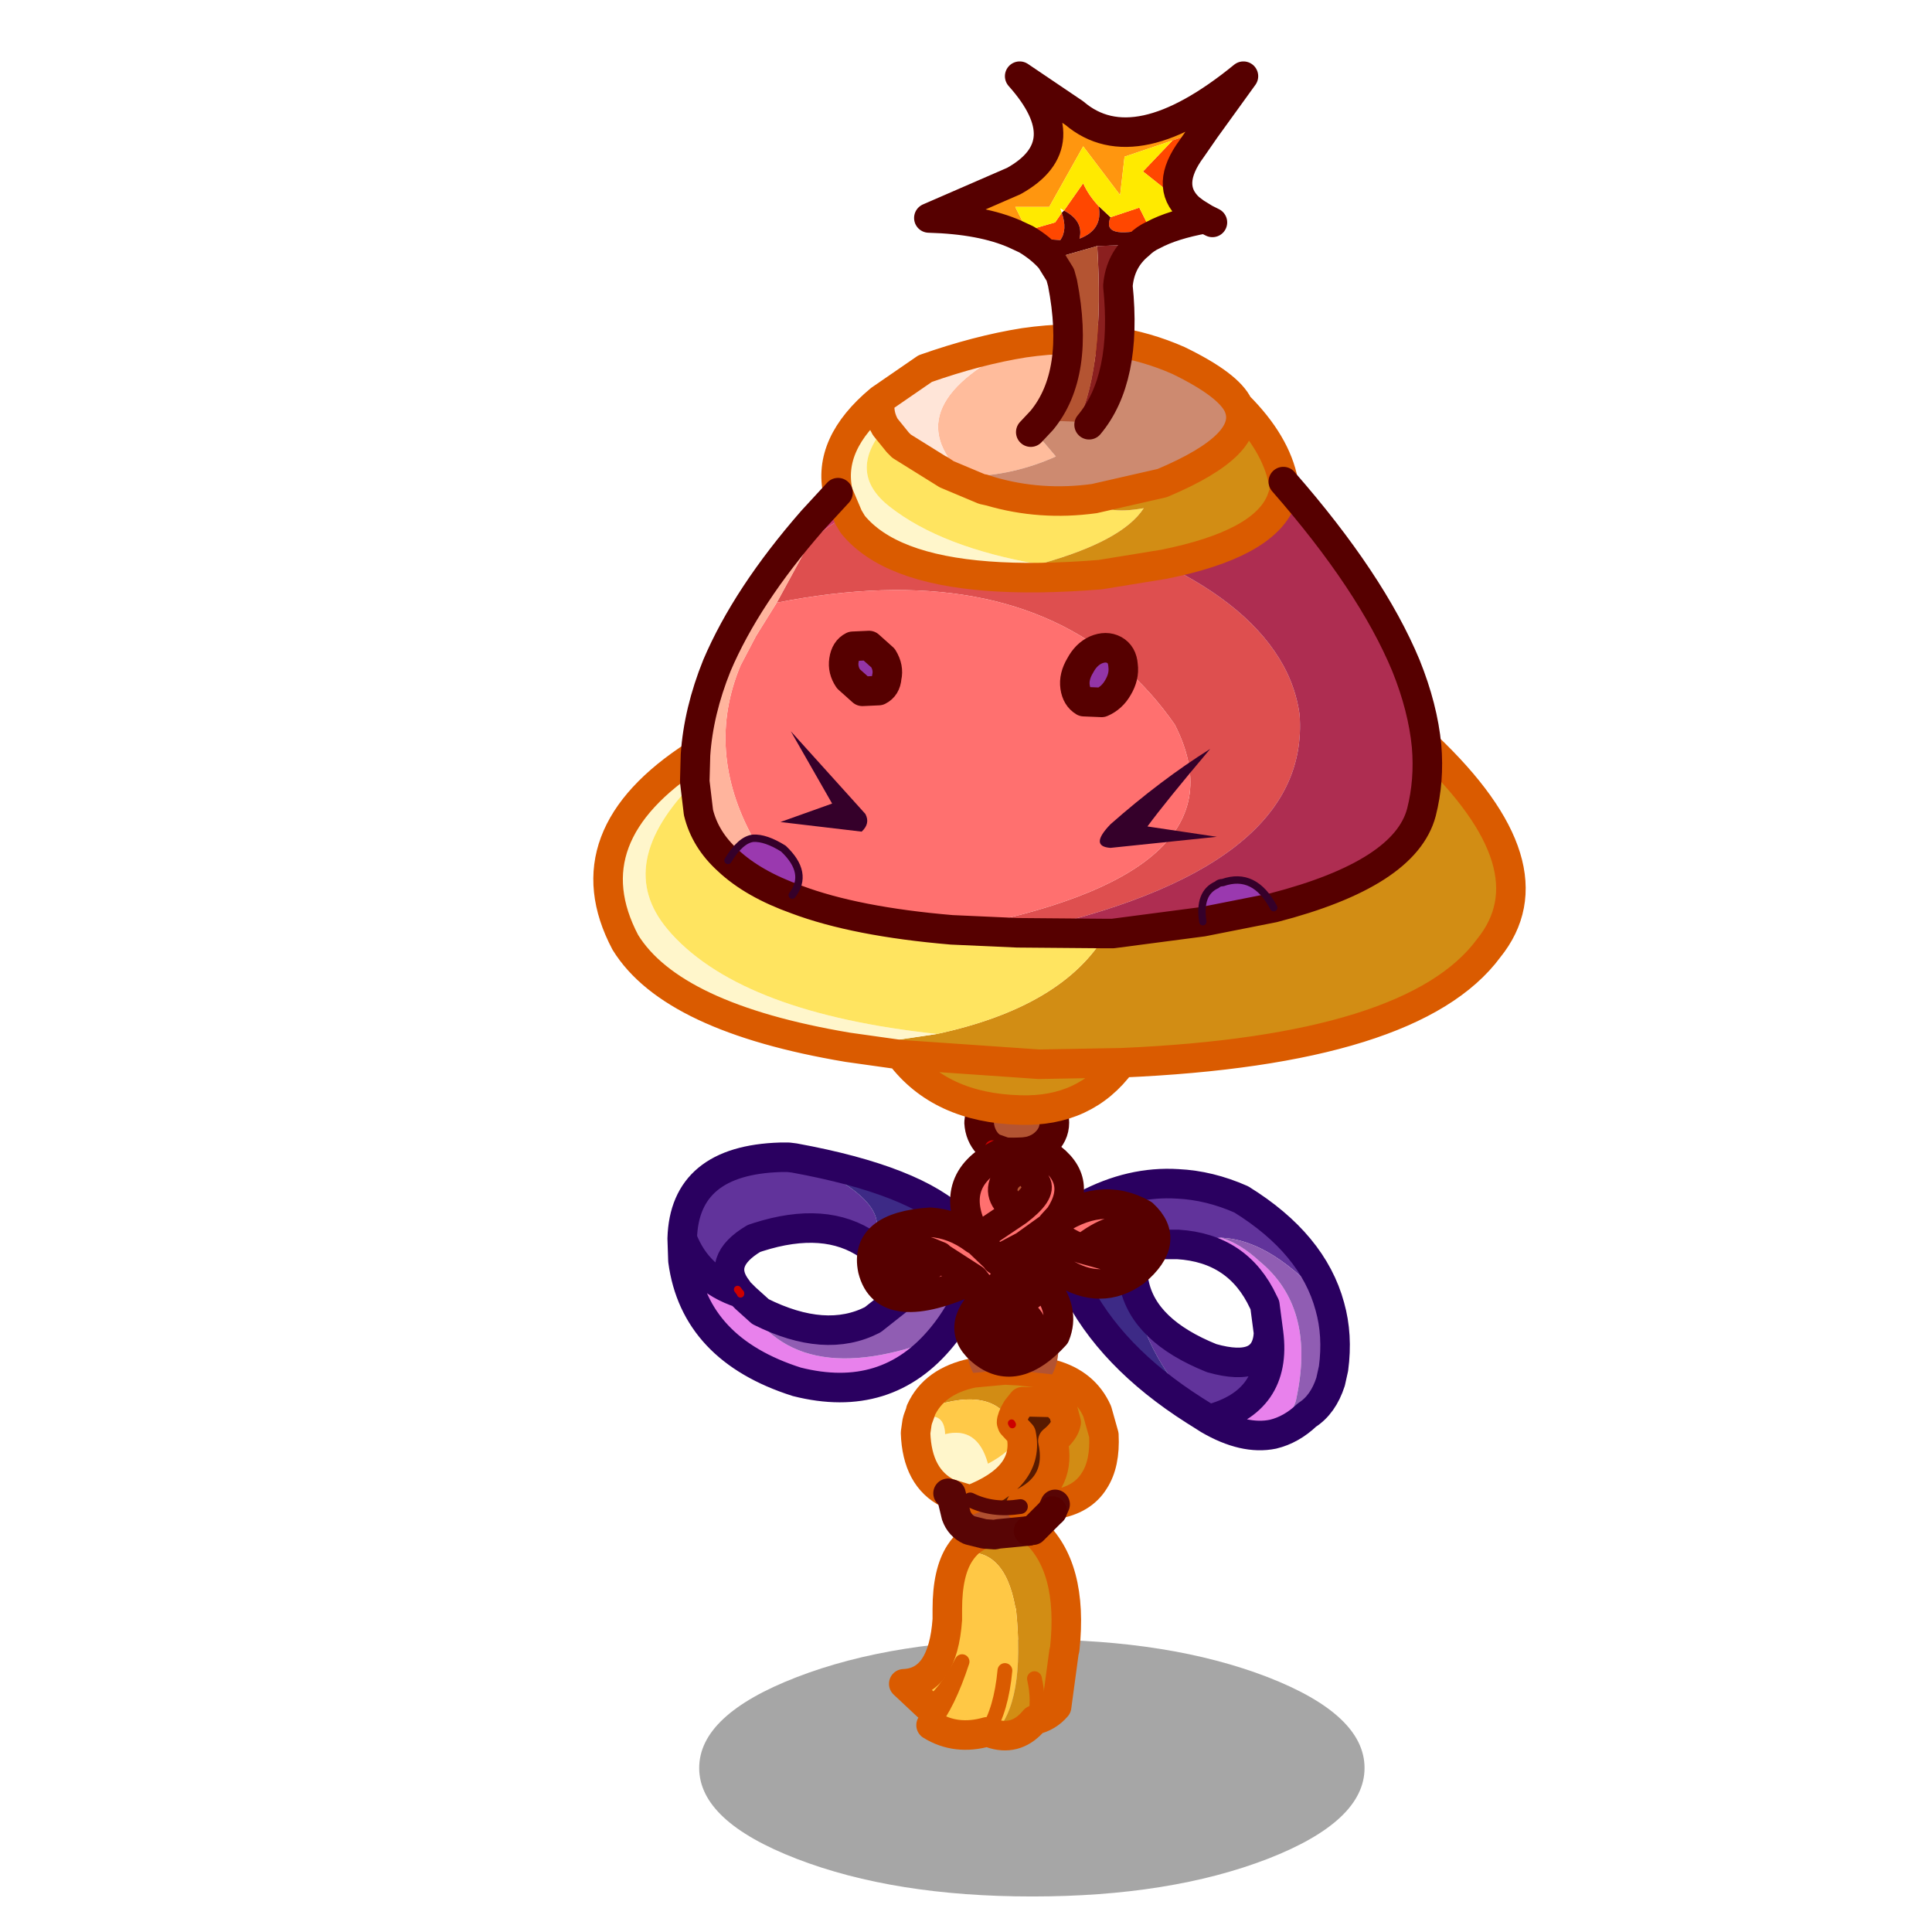 <svg xmlns:ffdec="https://www.free-decompiler.com/flash" xmlns:xlink="http://www.w3.org/1999/xlink" ffdec:objectType="frame" height="90" width="90" xmlns="http://www.w3.org/2000/svg"><use ffdec:characterId="13" height="127.65" transform="translate(24.9 .522) scale(.688)" width="68.1" xlink:href="#a"/><defs><use ffdec:characterId="1" height="17.4" width="45.05" xlink:href="#b" id="g"/><use ffdec:characterId="3" height="26.75" width="15.55" xlink:href="#c" id="h"/><use ffdec:characterId="5" height="25.3" width="46.2" xlink:href="#d" id="i"/><use ffdec:characterId="7" height="54.2" width="63.1" xlink:href="#e" id="j"/><use ffdec:characterId="9" height="26.1" transform="translate(0 3.4)" width="23.3" xlink:href="#f" id="k"/><g id="a" transform="translate(-3.85 4.4)"><use ffdec:characterId="2" height="17.4" transform="translate(15 105.85)" width="45.05" xlink:href="#g"/><use ffdec:characterId="4" height="26.75" transform="translate(27.85 86.6)" width="15.55" xlink:href="#h"/><use ffdec:characterId="6" height="25.3" transform="translate(12.85 67.75)" width="46.2" xlink:href="#i"/><use ffdec:characterId="8" height="54.2" transform="translate(7.85 16.8)" width="63.1" xlink:href="#j"/><use ffdec:characterId="12" height="29.5" transform="translate(29.55 -4.4)" width="26.45" xlink:href="#k"/></g><g id="c"><path d="M3.8 12.4q.65-1 1.65-1.3l.7.05.25-.05 2.05-.2.2-.05h.1q2.75 2.45 2.15 8.05l-.05.2-.5 3.7q-.6.7-1.5.9-1.15 1.4-2.75.95 2.15-2.1 1.5-8.45l-.05-.15Q6.8 11.9 3.8 12.4m5.05 8.5q.35 1.55 0 2.8.35-1.25 0-2.8" fill="#d28d14" fill-rule="evenodd" transform="translate(1 1)"/><path d="m6.1 24.65-.45-.15q-2.1.6-3.8-.45 1.15-1.4 2.1-4.3-1.2 2.3-2.35 3L0 21.25q2.65-.1 2.95-4.35v-.7q0-2.5.85-3.8 3-.5 3.75 3.65l.05.15q.65 6.35-1.5 8.45m.75-4.3Q6.6 23 5.65 24.5q.95-1.5 1.2-4.15" fill="#ffc845" fill-rule="evenodd" transform="translate(1 1)"/><path d="M4.8 13.4q.65-1 1.65-1.3m3.3-.25q2.75 2.45 2.15 8.05l-.05.2-.5 3.7q-.6.7-1.5.9-1.15 1.4-2.75.95l-.45-.15q-2.1.6-3.8-.45m-.25-1.3L1 22.25q2.65-.1 2.95-4.35v-.7q0-2.5.85-3.8" fill="none" stroke="#da5b00" stroke-linecap="round" stroke-linejoin="round" stroke-width="2"/><path d="M1.85 24.05q1.15-1.4 2.1-4.3-1.2 2.3-2.35 3m7.25.95q.35-1.25 0-2.8m-3.2 3.6q.95-1.5 1.2-4.15" fill="none" stroke="#da5b00" stroke-linecap="round" stroke-linejoin="round" transform="translate(1 1)"/><path d="M7.3 3.55q0-.3.35-.9l.4-.5 2.15.05.6.6.2.75q-.1.6-.9 1.25.6 2.8-1.85 4.1-.35.15-.35.35-1.9.3-3.4-.45 4.05-1.55 3.45-4.45l-.6-.65-.05-.15" fill="#581a00" fill-rule="evenodd" transform="translate(1 1)"/><path d="M7.9 9.25q0-.2.35-.35 2.45-1.3 1.85-4.1.8-.65.9-1.25l-.2-.75-.6-.6-2.15-.05-.4.5q-.35.6-.35.9v.05Q5.9.9 1.15 2.75 2.05.75 4.7.2L6.85 0l.95.05 2.25.25q2.2.6 3.05 2.5l.45 1.6q.1 1.95-.65 3.1-.8 1.3-2.65 1.6l-.5.1H9.4l-1.5.05" fill="#d28c14" fill-rule="evenodd" transform="translate(1 1)"/><path d="M7.95 4.35q.6 2.9-3.45 4.45l-1.3-.4-.2-.05Q.9 7.3.8 4.25l.1-.7.05-.2q1.8-.7 1.85 1 2.2-.55 2.9 2 1.55-.8 2.25-2" fill="#fff6cb" fill-rule="evenodd" transform="translate(1 1)"/><path d="m7.35 3.7.6.65q-.7 1.2-2.25 2-.7-2.55-2.9-2-.05-1.7-1.85-1l.2-.55v-.05Q5.9.9 7.3 3.6l.05.1" fill="#ffc948" fill-rule="evenodd" transform="translate(1 1)"/><path d="M4.5 8.8q1.5.75 3.4.45l1.5-.05h.35l.5-.1-.2.45-1.3 1.3h-.1l-.2.05-2.05.2-.25.05-.7-.05-1-.25q-.65-.3-.9-1L3.2 8.4l1.3.4" fill="#b05030" fill-rule="evenodd" transform="translate(1 1)"/><path d="M8.9 10.25q0-.2.35-.35 2.45-1.3 1.85-4.1.8-.65.9-1.25l-.2-.75-.6-.6-2.15-.05-.4.5q-.35.6-.35.9l.05.15.6.65q.6 2.9-3.45 4.45l-1.3-.4m4.7.85 1.5-.05h.35l.5-.1q1.85-.3 2.65-1.6.75-1.15.65-3.1l-.45-1.6q-.85-1.9-3.05-2.5L8.8 1.05 7.85 1l-2.15.2q-2.65.55-3.55 2.55v.05l-.2.55-.05.2-.1.7Q1.9 8.3 4 9.35" fill="none" stroke="#da5b00" stroke-linecap="round" stroke-linejoin="round" stroke-width="2"/><path d="m8.3 4.6.05.1" fill="none" stroke="#c00" stroke-linecap="round" stroke-linejoin="round" stroke-width=".5"/><path d="m9.45 11.9-2.05.2-.25.05-.7-.05-1-.25q-.65-.3-.9-1L4.2 9.4 4 9.35m7.25.75-.2.45" fill="none" stroke="#580505" stroke-linecap="round" stroke-linejoin="round" stroke-width="2"/><path d="M4.5 8.8q1.5.75 3.4.45" fill="none" stroke="#580505" stroke-linecap="round" stroke-linejoin="round" transform="translate(1 1)"/><path d="m11.05 10.55-1.3 1.3h-.1l-.2.05" fill="none" stroke="#560000" stroke-linecap="round" stroke-linejoin="round" stroke-width="2"/></g><g id="d"><path d="M27.3 7.7q3.1-1.65 6.25-1.45 2.15.1 4.3 1.05 4.85 3 6 7.25Q40 10.05 36.5 9.9l-2.95.15-.6.3H32l-.3.05q-1.1-2.15-4.4-2.7m8.35 14.5-.55-.35q-4.15-4.4-4.5-8.85.65 3.2 5.25 5.05 3.7 1.05 3.85-1.7.6 4.65-4.05 5.85m-31.7-8.55Q1.05 12.7 0 9.95q.15-5.3 6.65-5.5h.55l.4.05q7.4 3.15 5 5.9-2.9-2-7.45-.55l-.3.1q-2.6 1.55-1.1 3.45l.15.2.05.05" fill="#61339b" fill-rule="evenodd" transform="translate(1 1)"/><path d="M40 23.2q-1.95.4-4.35-1 4.65-1.2 4.05-5.85l-.25-1.9-.1-.2q-1.7-3.65-5.8-3.9h-.6l.6-.3 2.95-.15q1.3.4 2.6 1.6 3.7 3.05 2.55 8.95l-.1.5q-.35 1.1-1.55 2.25m-22.4-6.6q-3.75 4.6-9.85 3.05-6.9-2.2-7.7-8.2L0 9.95q1.05 2.75 3.95 3.7v.05q3.45 6.9 13.65 2.9" fill="#e881ec" fill-rule="evenodd" transform="translate(1 1)"/><path d="M43.85 14.55q.55 1.95.25 4.2l-.2.9q-.5 1.55-1.6 2.25-1.05 1-2.3 1.3 1.2-1.15 1.55-2.25l.1-.5q1.15-5.9-2.55-8.95-1.3-1.2-2.6-1.6 3.5.15 7.35 4.65M17.6 16.6q-10.2 4-13.65-2.9v-.05l.35.35 1 .9q4.4 2.2 7.6.55 5.95-.75 6.15-6.2 1.4 1.75.65 3.8-.9 2.1-2.1 3.55" fill="#905db3" fill-rule="evenodd" transform="translate(1 1)"/><path d="m21 3.8-.3-.25q-.55-.6-.6-1.45l.1-.85.45-.6Q21.3 0 22.55 0t1.95.65q.7.55.7 1.45 0 .85-.7 1.45t-1.95.6l-.7-.05-.85-.3" fill="#b45432" fill-rule="evenodd" transform="translate(1 1)"/><path d="m35.1 21.85-.4-.25q-5.75-3.65-8.1-8.45l-.2-.45-.1-.2q-1.4-3.25.55-4.5l.45-.3q3.3.55 4.4 2.7-1.55.35-1.25 1.95l.1.45.05.2q.35 4.45 4.5 8.85M7.6 4.5Q15.8 6 18.65 8.85l.2.2.2.2q-.2 5.45-6.15 6.2l1.9-1.5q1.25-1.65-1.8-3.3l-.2-.1-.2-.15q2.4-2.75-5-5.9" fill="#3d2a86" fill-rule="evenodd" transform="translate(1 1)"/><path d="M21 3.8q.75.65 3.75.3l.6 12.1q.35 1.75-.3 2.95l-2.25-.25-.95-.05-2.15.2q-.75-1.5-.2-3.2L21 3.8" fill="#b35332" fill-rule="evenodd" transform="translate(1 1)"/><path d="M28.3 8.7q3.1-1.65 6.25-1.45 2.15.1 4.3 1.05 4.85 3 6 7.25.55 1.95.25 4.2l-.2.9q-.5 1.55-1.6 2.25-1.05 1-2.3 1.3-1.95.4-4.35-1l-.55-.35-.4-.25q-5.75-3.65-8.1-8.45l-.2-.45-.1-.2q-1.4-3.25.55-4.5l.45-.3m4.4 2.7.3-.05h1.55q4.1.25 5.8 3.9l.1.2.25 1.9q.6 4.65-4.05 5.85M32.7 11.4q-1.55.35-1.25 1.95l.1.45.05.2q.65 3.2 5.25 5.05 3.7 1.05 3.85-1.7M1 10.95l.05 1.5q.8 6 7.7 8.2 6.1 1.55 9.85-3.05 1.2-1.45 2.1-3.55.75-2.05-.65-3.8l-.2-.2-.2-.2Q16.8 7 8.6 5.5l-.4-.05h-.55q-6.5.2-6.65 5.5 1.05 2.75 3.95 3.7l.35.35 1 .9q4.4 2.2 7.6.55l1.9-1.5q1.25-1.65-1.8-3.3l-.2-.1-.2-.15q-2.9-2-7.45-.55l-.3.1q-2.6 1.55-1.1 3.45" fill="none" stroke="#2a0060" stroke-linecap="round" stroke-linejoin="round" stroke-width="2"/><path d="M4.95 14.7v-.05l-.05-.05-.15-.2" fill="none" stroke="#c00" stroke-linecap="round" stroke-linejoin="round" stroke-width=".5"/><path d="m22 4.8-.3-.25q-.55-.6-.6-1.45l.1-.85.45-.6Q22.3 1 23.55 1t1.95.65q.7.55.7 1.45 0 .85-.7 1.45t-1.95.6l-.7-.05-.85-.3" fill="none" stroke="#560000" stroke-linecap="round" stroke-linejoin="round" stroke-width="2"/><path d="M21 3.8q.75.65 3.75.3" fill="none" stroke="#c00" stroke-linecap="round" stroke-linejoin="round" transform="translate(1 1)"/><path d="M19.95 9.95q-2.2-3.85 1.6-5.75l.25-.05 2.55-.1q2.95 1.75 1.2 4.4l-.5.55q3.25-2.35 6.15-.7 1.95 1.8-.55 3.9-2.3 1.65-4.9 0l-.1.05-1.15.8q1.45 1.75.75 3.45-2.6 2.85-4.8 1.2-2.15-1.65.2-3.85l-.9-1.15q-6 2.75-6.85-.65-.6-2.9 3.9-3.2 1.6.1 3 1.15l.25.15-.1-.2L22.7 8.1l-2.75 1.85m-2.55 1.2-.25-.1q-1.9-.85-2.35.15-.3.95 1 .9l.4-.1q.95-.3 1.2-.85l.1.1 2.25 1.45-2.25-1.45-.1-.1m5.3-3.05q1.65-1.25 1.25-1.9-.75-1.55-1.95-.35-.85 1.15.7 2.25m-1.4 3.25-1.25-1.2 1.25 1.2v.05h.05l1.05 1 1.75-1.2 1.5 1.05-1.5-1.05-1-.75-1.8.95-.05-.05M25.05 9l-.1.15-.2.15-1.6 1.15 1.6-1.15.2-.15.1-.15m2.05 1.65 1.45.4q2.65.35 1.6-1.35-.75-.8-3.05.95-1.5-.5-2.15-1.5.65 1 2.15 1.5m-6.45 3.2 1.75-1.45-1.75 1.45m1.85.75q-2.15 1.85-.95 2.25l.25.15 1.4-.2q1.25-.95-.7-2.2l2-1.55-2 1.55" fill="#ff706f" fill-rule="evenodd" transform="translate(1 1)"/><path d="M20.95 10.95q-2.2-3.85 1.6-5.75l.25-.05 2.55-.1q2.95 1.75 1.2 4.4l-.5.55q3.25-2.35 6.15-.7 1.95 1.8-.55 3.9-2.3 1.65-4.9 0m-.1.05-1.15.8q1.45 1.75.75 3.45-2.6 2.85-4.8 1.2-2.15-1.65.2-3.85l-.9-1.15q-6 2.75-6.85-.65-.6-2.9 3.9-3.2 1.6.1 3 1.15l.15-.05L23.7 9.1Q22.15 8 23 6.85q1.2-1.2 1.95.35.4.65-1.25 1.9m-5.3 3.05q-.25.55-1.2.85l-.4.1q-1.3.05-1-.9.45-1 2.35-.15l.25.1.1.1 2.25 1.45m.2-2.75.1.2 1.25 1.2.05.05 1.8-.95 1.6-1.15.2-.15.1-.15m-5.25 1 .25.15m2.35 2.25-1.05-1h-.05v-.05m5.8-.7q2.3-1.75 3.05-.95 1.05 1.7-1.6 1.35l-1.45-.4q-1.5-.5-2.15-1.5m.7 3.1-1.5-1.05-1.75 1.2-1.75 1.45m3.5-2.65-1-.75m-.65 4.15q1.95 1.25.7 2.2l-1.4.2-.25-.15q-1.2-.4.95-2.25l2-1.55" fill="none" stroke="#560000" stroke-linecap="round" stroke-linejoin="round" stroke-width="2"/></g><g id="e"><path d="m34.75 49-5.6.1-9.4-.65 9.4.65 5.6-.1q-2.45 3.35-6.9 3.2-5.4-.15-8.1-3.75l-3.55-.5 6.05-.9q8.55-1.85 11.45-6.8h.45q19.2-1.95 20.9-8.2.55-2.15.35-4.5 8.65 8.2 4.2 13.7-5.1 6.9-24.85 7.75" fill="#d28d14" fill-rule="evenodd" transform="translate(1 1)"/><path d="m22.25 47.05-6.05.9q-11.9-2-15.05-7.1-3.8-7.2 4.75-12.7l-.05 1.8Q.3 35.55 4 39.95l.3.35q4.9 5.35 17.95 6.75" fill="#fff6cb" fill-rule="evenodd" transform="translate(1 1)"/><path d="M33.7 40.25q-2.9 4.95-11.45 6.8Q9.2 45.65 4.3 40.3l-.3-.35q-3.7-4.4 1.85-10l.25 2.1q1 3.85 6.65 5.9 4 1.5 10.5 2.05l4.45.2 6 .05" fill="#ffe460" fill-rule="evenodd" transform="translate(1 1)"/><path d="m20.75 49.45 9.4.65 5.6-.1q19.75-.85 24.85-7.75 4.45-5.5-4.2-13.7m-39.2 20.4 3.55.5q2.7 3.6 8.1 3.75 4.45.15 6.9-3.2M17.2 48.95q-11.9-2-15.05-7.1-3.8-7.2 4.75-12.7" fill="none" stroke="#da5b00" stroke-linecap="round" stroke-linejoin="round" stroke-width="2"/><path d="M24 9.2Q19.2 4.45 28.15.25q3.1-.45 5.95-.1L28.9 6.3l1.4 1.65q-2.9 1.3-6 1.35l-.25-.05L24 9.2" fill="#ffbc9c" fill-rule="evenodd" transform="translate(1 1)"/><path d="m25.4 10.15-.3-.3-.1-.05.1-.1-.8-.4q3.1-.05 6-1.35L28.9 6.3 34.1.15q2.35.35 4.5 1.3Q42 3.1 42.65 4.5q1.15 2.6-5.15 5.25l-4.6 1.05q-3.65.5-7.05-.5l-.45-.15" fill="#cd8a70" fill-rule="evenodd" transform="translate(1 1)"/><path d="M18.75 5.95q-.5-.85-.35-1.85L21.45 2Q25 .75 28.15.25 19.2 4.45 24 9.2l-.35-.25h-.35l-.25-.05v.05h-.15v.2l-3.05-1.9L19.6 7l-.85-1.05m3.7 2.9.45.3-.45-.3" fill="#ffe5d8" fill-rule="evenodd" transform="translate(1 1)"/><path d="M18.4 4.1q-.15 1 .35 1.85-2.65 3.1.3 5.4 3.5 2.75 10.1 3.9l-3.45.8q-6.7-.5-9.15-3.5l-.3-.5-.7-1.65q-.75-3.3 2.85-6.3" fill="#fff6cb" fill-rule="evenodd" transform="translate(1 1)"/><path d="M18.75 5.95 19.6 7l.25.25 3.05 1.9-.05.05.45.35.75.3 1.05.65.2-.1.1-.15v-.1l.45.15q3.4 1 7.05.5.55 1.15 3.35.65-1.45 2.25-7.1 3.8-6.6-1.15-10.1-3.9-2.95-2.3-.3-5.4m7.1 4.35-.45-.1.45.1" fill="#ffe460" fill-rule="evenodd" transform="translate(1 1)"/><path d="m25.7 16.05 3.45-.8q5.65-1.55 7.1-3.8-2.8.5-3.35-.65l4.6-1.05q6.3-2.65 5.15-5.25 2.55 2.55 3.05 5.15l.1.6-.25.7q-1.2 2.95-7.95 4.3l-4.3.7q-4.35.35-7.6.1" fill="#d28d14" fill-rule="evenodd" transform="translate(1 1)"/><path d="m16.25 12.05.3.5q2.45 3 9.15 3.5 3.25.25 7.6-.1l4.3-.7q5.9 2.85 8.1 6.85.85 1.55 1.1 3.3.8 10.55-19.1 14.8l-4.45-.2q20.3-3.7 15.1-13.9-1.6-2.3-3.6-4-8.35-7.2-23.35-4.25L13.5 14q1.35-1.55 2.75-1.95" fill="#de4f4f" fill-rule="evenodd" transform="translate(1 1)"/><path d="M11.4 17.85q15-2.95 23.35 4.25 2 1.7 3.6 4 5.2 10.2-15.1 13.9-6.5-.55-10.5-2.05l-.3-.3q1.15-1.5-.6-3.15-1.2-.75-2.05-.7-3.25-5.95-.85-11.7l1.05-2 1.4-2.25" fill="#ff706f" fill-rule="evenodd" transform="translate(1 1)"/><path d="M27.7 40.2q19.9-4.25 19.1-14.8-.25-1.75-1.1-3.3-2.2-4-8.1-6.85 6.75-1.35 7.95-4.3l.25-.7-.1-.6q5.95 6.8 8.3 12.45 1.15 2.85 1.4 5.45.2 2.35-.35 4.5-1.1 4.15-10 6.45-1.3-2.45-3.45-1.7-.25 0-.4.15-1.25.55-.95 2.5l-6.1.8h-.45l-6-.05" fill="#ae2d51" fill-rule="evenodd" transform="translate(1 1)"/><path d="m15.55 10.4.7 1.65q-1.4.4-2.75 1.95.75-1.65.3-1.7l1.75-1.9" fill="#cc3969" fill-rule="evenodd" transform="translate(1 1)"/><path d="m13.5 14-2.1 3.85L10 20.1l-1.05 2q-2.4 5.75.85 11.7-.85.1-1.7 1.5-1.55-1.4-2-3.25l-.25-2.1.05-1.8q.2-2.95 1.45-6.05 2-4.7 6.45-9.8.45.05-.3 1.7M6.45 29.35l-.6.6.6-.6" fill="#ffb49d" fill-rule="evenodd" transform="translate(1 1)"/><path d="M9.8 33.8q.85-.05 2.05.7 1.75 1.65.6 3.15l.3.3Q9.8 36.9 8.1 35.3q.85-1.4 1.7-1.5m35.25 4.7-4.8.95q-.3-1.95.95-2.5.15-.15.4-.15 2.15-.75 3.45 1.7" fill="#9a39af" fill-rule="evenodd" transform="translate(1 1)"/><path d="M22.9 9.15v-.2h.15V8.9l.25.05h.35l.35.25.05.05.25.05.8.4-.1.1.1.05.3.3v.1l-.1.15-.2.1-1.05-.65-.75-.3-.45-.35.05-.05 2.5 1.05-2.5-1.05" fill="#35002a" fill-rule="evenodd" transform="translate(1 1)"/><path d="M19.4 5.1q-.15 1 .35 1.85L20.6 8l.25.25 3.05 1.9-.45-.3m5.7-8.6Q26 1.75 22.45 3L19.4 5.1q-3.6 3-2.85 6.3l.7 1.65.3.5q2.45 3 9.15 3.5 3.25.25 7.6-.1l4.3-.7q6.75-1.35 7.95-4.3l.25-.7-.1-.6q-.5-2.6-3.05-5.15 1.15 2.6-5.15 5.25l-4.6 1.05q-3.65.5-7.05-.5l-.45-.15m-2.5-1 2.5 1.05.45.1m16.8-5.8Q43 4.1 39.6 2.45q-2.15-.95-4.5-1.3-2.85-.35-5.95.1" fill="none" stroke="#da5b00" stroke-linecap="round" stroke-linejoin="round" stroke-width="2"/><path d="m6.85 30.95.6-.6" fill="none" stroke="#6f0" stroke-linecap="round" stroke-linejoin="round" stroke-width=".5"/><path d="m24.25 41 4.45.2 6 .05h.45l6.1-.8 4.8-.95q8.9-2.3 10-6.45.55-2.15.35-4.5-.25-2.6-1.4-5.45-2.35-5.65-8.3-12.45m-32.95 28.3q4 1.5 10.5 2.05M14.8 13.3q-4.45 5.1-6.45 9.8-1.25 3.1-1.45 6.05l-.05 1.8.25 2.1q.45 1.85 2 3.25 1.7 1.6 4.65 2.65m2.8-27.55-1.75 1.9" fill="none" stroke="#560000" stroke-linecap="round" stroke-linejoin="round" stroke-width="2"/><path d="m41.25 40.45.05.3" fill="none" stroke="#560000" stroke-linecap="round" stroke-linejoin="round" stroke-width=".5"/><path d="M10.8 34.8q.85-.05 2.05.7 1.75 1.65.6 3.15m32.6.85q-1.3-2.45-3.45-1.7-.25 0-.4.15-1.25.55-.95 2.5M9.1 36.3q.85-1.4 1.7-1.5" fill="none" stroke="#35002a" stroke-linecap="round" stroke-linejoin="round" stroke-width=".5"/><path d="M34.25 21.05q.55.3.6 1.05.1.75-.35 1.5-.4.7-1.1 1l-1.2-.05q-.5-.3-.6-1-.1-.7.35-1.45.4-.75 1.05-1.05.7-.3 1.25 0m-15.4 1.85q-.05.65-.55.9l-1.1.05-.95-.85q-.4-.6-.3-1.25.1-.7.6-.95l1.1-.05.95.85q.4.65.25 1.3" fill="#9335a6" fill-rule="evenodd" transform="translate(1 1)"/><path d="M34 32.85q3.4-3 6.75-5.1-3 3.55-4.25 5.25l4.7.7-7.2.75q-1.45-.1 0-1.6m-21.65-6.3 5.05 5.6q.35.65-.25 1.2l-5.5-.65 3.5-1.25-2.8-4.9" fill="#35002a" fill-rule="evenodd" transform="translate(1 1)"/><path d="M35.25 22.05q.55.3.6 1.05.1.75-.35 1.5-.4.7-1.1 1l-1.2-.05q-.5-.3-.6-1-.1-.7.35-1.45.4-.75 1.05-1.05.7-.3 1.25 0m-15.4 1.85q-.05.65-.55.9l-1.1.05-.95-.85q-.4-.6-.3-1.25.1-.7.6-.95l1.1-.05.95.85q.4.65.25 1.3z" fill="none" stroke="#560000" stroke-linecap="round" stroke-linejoin="round" stroke-width="2"/></g><g id="f"><path d="m18.7 3.6-2.2.75-3.25 1.1-.3 2.6-2.5-3.3-2.3 4.1h-2.3l.8 1.6-.8.25Q3.6 9.7 0 9.6l5.75-2.5q4.5-2.5.4-7.1l3.7 2.5Q13.95 6 21.3 0l-2.6 3.6" fill="#ff960f" fill-rule="evenodd" transform="translate(1 1)"/><path d="m16.5 4.35 2.2-.75-.9 1.3q-1.85 2.5-.15 4.05l-3.15-2.5 2-2.1m-1.55 5.95q-3.3.8-2.65-.75l1.95-.65.7 1.4M11.5 8.8q.3 1.6-1.3 2.2.3-1.2-1.05-1.9l1.3-1.85q.35.8 1.05 1.55M9 9.25q.4 1.15-.1 1.85l-2-.15-.25-.5 1.9-.55.45-.65" fill="#ff4700" fill-rule="evenodd" transform="translate(1 1)"/><path d="m5.85 10.7.8-.25.25.5 2 .15q.5-.7.1-1.85l.15-.15q1.35.7 1.05 1.9 1.6-.6 1.3-2.2l.8.75q-.65 1.55 2.65.75l.25.45q-.55.25-.95.65l-2.85.1-3.15.9q-.65-.75-1.65-1.35l-.75-.35" fill="#560000" fill-rule="evenodd" transform="translate(1 1)"/><path d="m6.65 10.45-.8-1.6h2.3l2.3-4.1 2.5 3.3.3-2.6 3.25-1.1-2 2.1 3.15 2.5.4.3.65.4q-2.2.4-3.5 1.1l-.25-.45-.7-1.4-1.95.65-.8-.75q-.7-.75-1.05-1.55L9.15 9.1l-.25-.15.1.3-.45.65-1.9.55" fill="#ffea00" fill-rule="evenodd" transform="translate(1 1)"/><path d="m11.4 11.5 2.85-.1q-1.3 1.05-1.45 2.8.65 6.3-1.95 9.4l-.75-.2q1.8-3.85 1.3-11.9" fill="#8b1f1f" fill-rule="evenodd" transform="translate(1 1)"/><path d="m8.25 12.4 3.15-.9q.5 8.05-1.3 11.9l-2.45-.1q2.6-3.15 1.4-9.3l-.15-.55-.65-1.05" fill="#b45432" fill-rule="evenodd" transform="translate(1 1)"/><path d="M19.7 4.6 22.3 1q-7.35 6-11.45 2.5L7.15 1q4.1 4.6-.4 7.1L1 10.6q3.6.1 5.85 1.1l.75.35q1 .6 1.65 1.35l.65 1.05.15.55q1.2 6.15-1.4 9.3l-.75.8M18.65 9.95q-1.7-1.55.15-4.05l.9-1.3m-4.45 7.8q.4-.4.95-.65 1.3-.7 3.5-1.1l-.65-.4-.4-.3m1.55.95-.5-.25M11.85 24.6q2.6-3.1 1.95-9.4.15-1.75 1.45-2.8" fill="none" stroke="#560000" stroke-linecap="round" stroke-linejoin="round" stroke-width="2"/></g><path d="M60.05 14.45q0 3.6-6.55 6.15-6.6 2.55-15.95 2.55T21.6 20.6Q15 18.05 15 14.45q0-3.6 6.6-6.15 6.6-2.55 15.95-2.55T53.5 8.3q6.55 2.55 6.55 6.15" fill-opacity=".349" fill-rule="evenodd" transform="translate(-15 -5.75)" id="b"/></defs></svg>